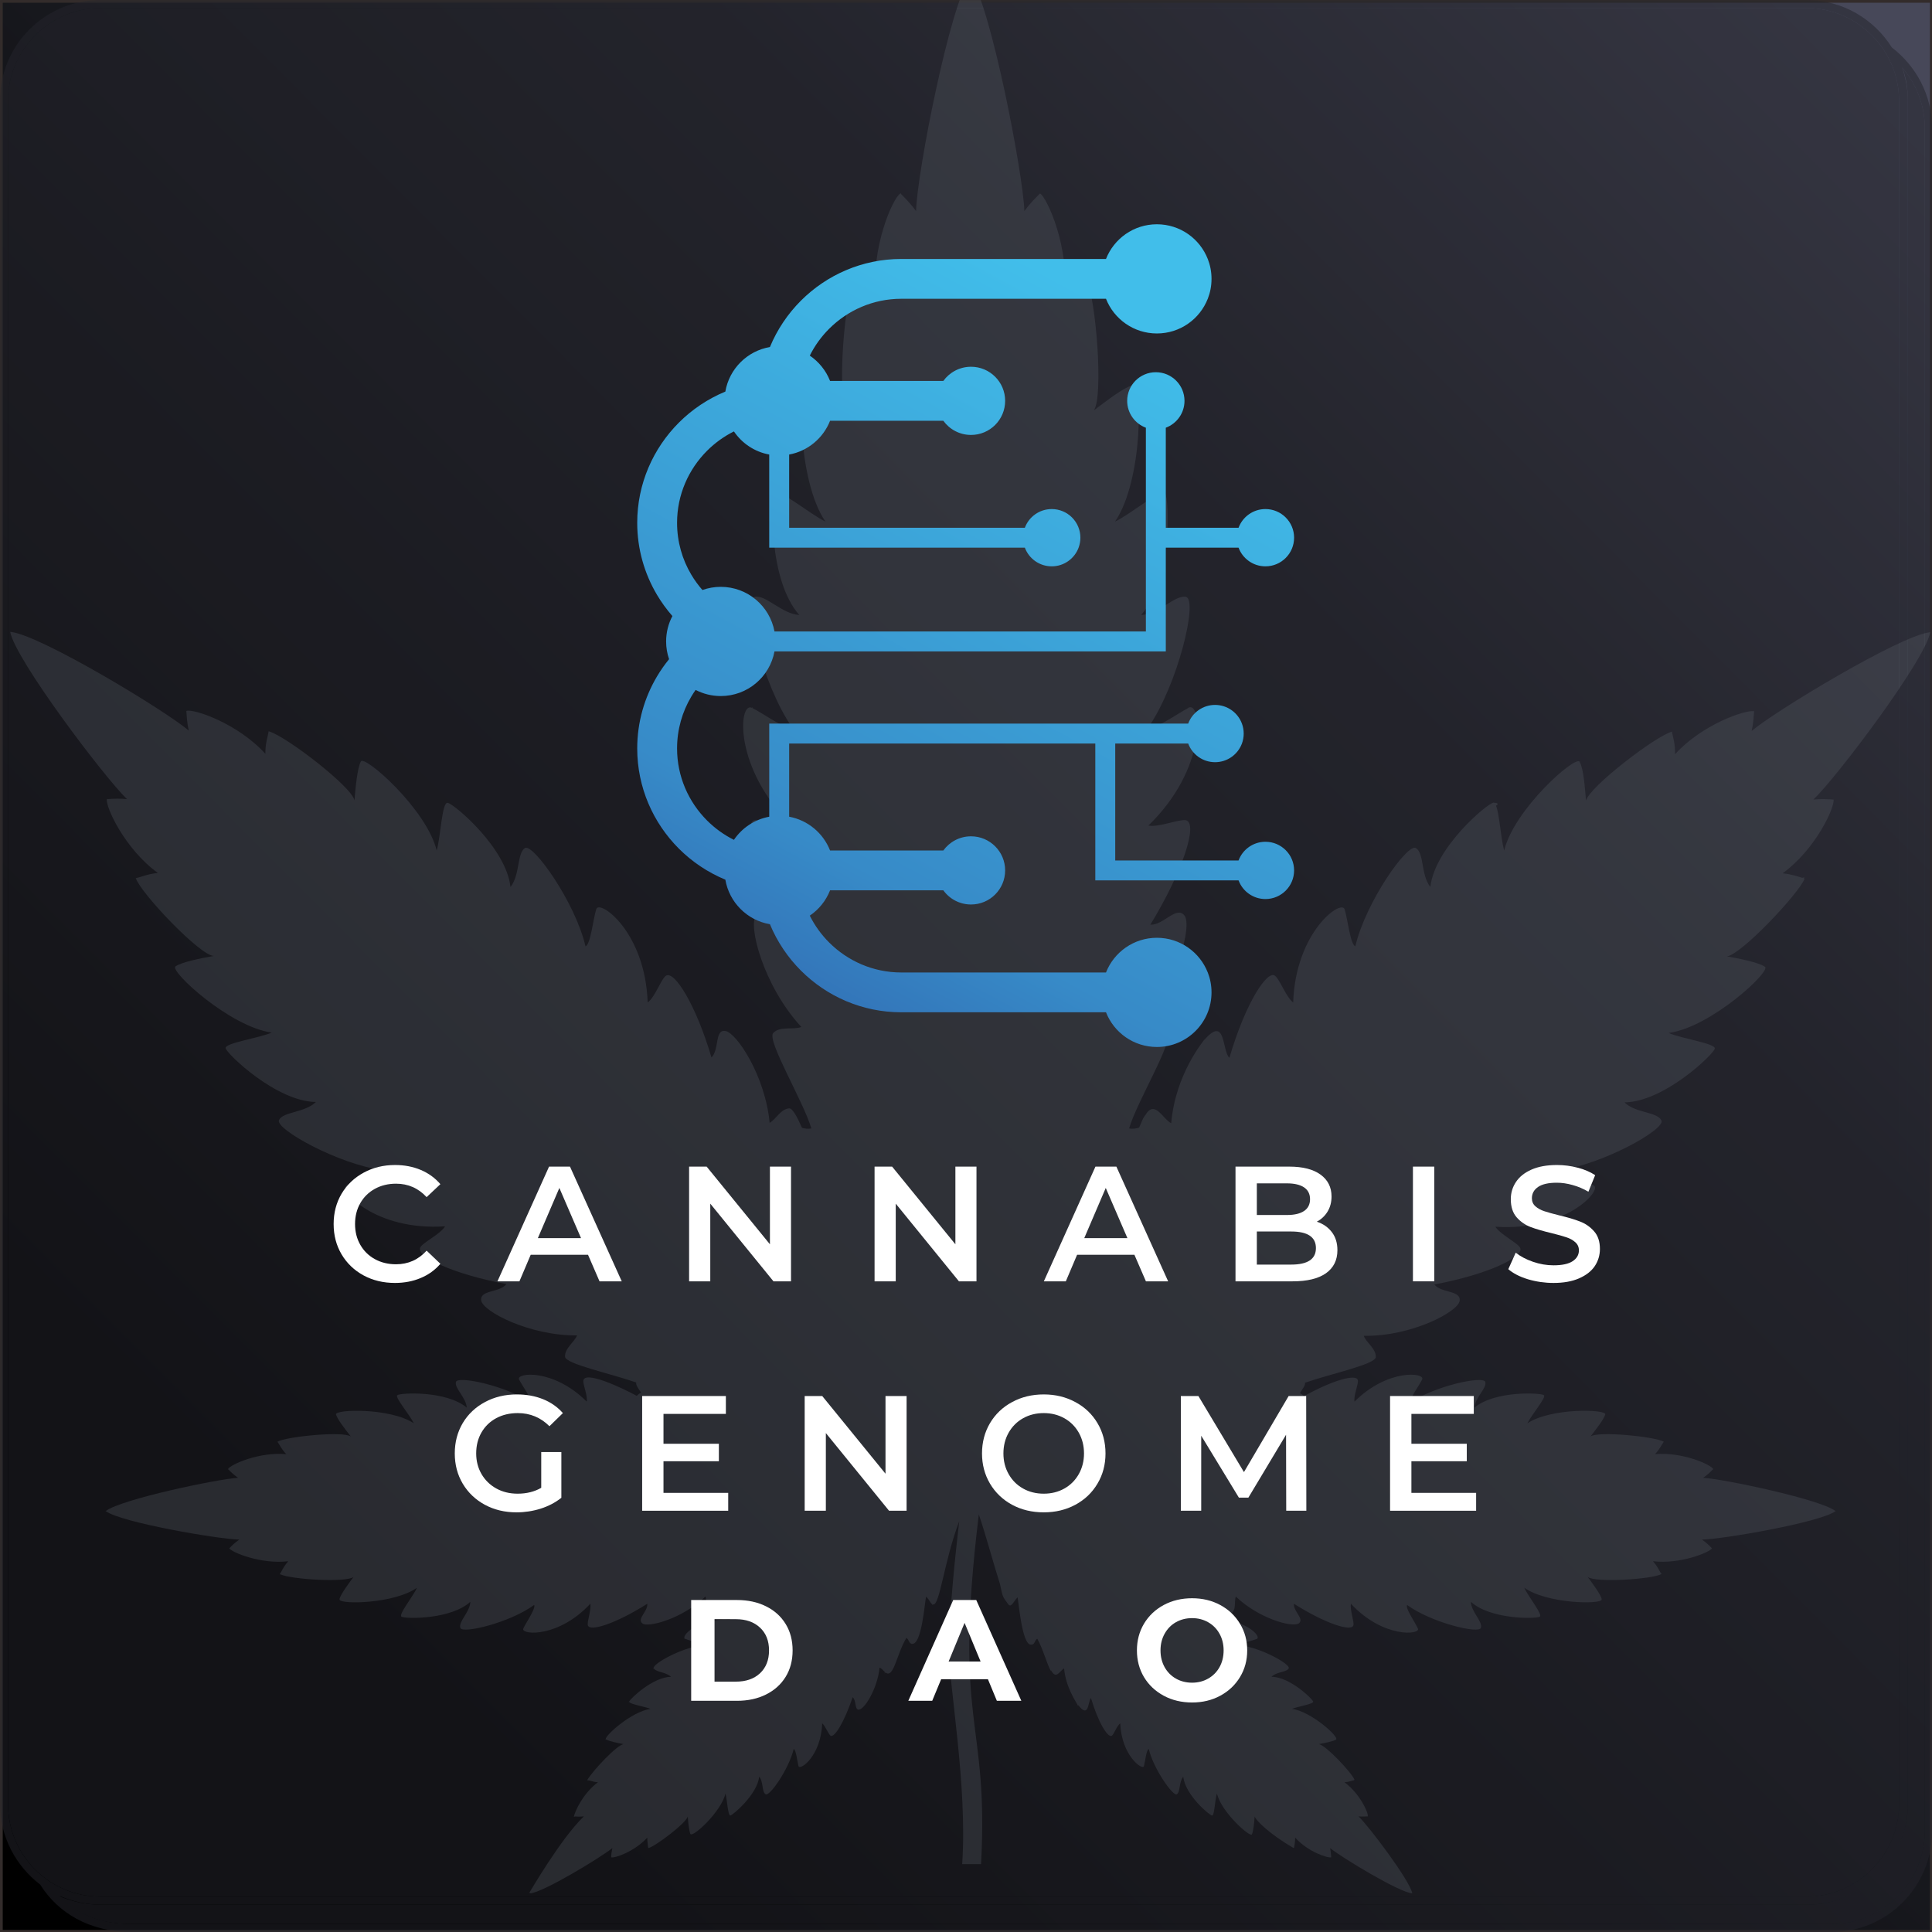 <svg xmlns="http://www.w3.org/2000/svg" xmlns:xlink="http://www.w3.org/1999/xlink" width="500" zoomAndPan="magnify" viewBox="0 0 375 375" height="500" preserveAspectRatio="xMidYMid meet" version="1.0"><defs><filter x="0%" y="0%" width="100%" height="100%" id="id1"><feColorMatrix values="0 0 0 0 1 0 0 0 0 1 0 0 0 0 1 0 0 0 1 0" color-interpolation-filters="sRGB"/></filter><g/><clipPath id="id2"><path d="M 0.266 0.266 L 374.734 0.266 L 374.734 374.734 L 0.266 374.734 Z M 0.266 0.266 " clip-rule="nonzero"/></clipPath><linearGradient x1="-38.251" gradientTransform="matrix(0.12, 0, 0, 0.12, 0, 0)" y1="3083.177" x2="3092.705" gradientUnits="userSpaceOnUse" y2="-29.151" id="id3"><stop stop-opacity="1" stop-color="rgb(0%, 0%, 0%)" offset="0"/><stop stop-opacity="1" stop-color="rgb(0%, 0%, 0%)" offset="0.125"/><stop stop-opacity="1" stop-color="rgb(0%, 0%, 0%)" offset="0.156"/><stop stop-opacity="1" stop-color="rgb(0.063%, 0.066%, 0.081%)" offset="0.164"/><stop stop-opacity="1" stop-color="rgb(0.227%, 0.235%, 0.288%)" offset="0.172"/><stop stop-opacity="1" stop-color="rgb(0.43%, 0.443%, 0.545%)" offset="0.18"/><stop stop-opacity="1" stop-color="rgb(0.633%, 0.652%, 0.8%)" offset="0.188"/><stop stop-opacity="1" stop-color="rgb(0.836%, 0.861%, 1.056%)" offset="0.195"/><stop stop-opacity="1" stop-color="rgb(1.038%, 1.068%, 1.311%)" offset="0.203"/><stop stop-opacity="1" stop-color="rgb(1.241%, 1.277%, 1.567%)" offset="0.211"/><stop stop-opacity="1" stop-color="rgb(1.443%, 1.485%, 1.823%)" offset="0.219"/><stop stop-opacity="1" stop-color="rgb(1.645%, 1.694%, 2.078%)" offset="0.227"/><stop stop-opacity="1" stop-color="rgb(1.848%, 1.903%, 2.335%)" offset="0.234"/><stop stop-opacity="1" stop-color="rgb(2.051%, 2.11%, 2.589%)" offset="0.242"/><stop stop-opacity="1" stop-color="rgb(2.254%, 2.319%, 2.846%)" offset="0.25"/><stop stop-opacity="1" stop-color="rgb(2.455%, 2.527%, 3.102%)" offset="0.258"/><stop stop-opacity="1" stop-color="rgb(2.658%, 2.736%, 3.357%)" offset="0.266"/><stop stop-opacity="1" stop-color="rgb(2.861%, 2.945%, 3.613%)" offset="0.273"/><stop stop-opacity="1" stop-color="rgb(3.062%, 3.152%, 3.868%)" offset="0.281"/><stop stop-opacity="1" stop-color="rgb(3.265%, 3.362%, 4.124%)" offset="0.289"/><stop stop-opacity="1" stop-color="rgb(3.468%, 3.569%, 4.381%)" offset="0.297"/><stop stop-opacity="1" stop-color="rgb(3.671%, 3.778%, 4.636%)" offset="0.305"/><stop stop-opacity="1" stop-color="rgb(3.873%, 3.987%, 4.892%)" offset="0.312"/><stop stop-opacity="1" stop-color="rgb(4.076%, 4.195%, 5.147%)" offset="0.32"/><stop stop-opacity="1" stop-color="rgb(4.279%, 4.404%, 5.403%)" offset="0.328"/><stop stop-opacity="1" stop-color="rgb(4.482%, 4.611%, 5.659%)" offset="0.336"/><stop stop-opacity="1" stop-color="rgb(4.683%, 4.82%, 5.914%)" offset="0.344"/><stop stop-opacity="1" stop-color="rgb(4.886%, 5.029%, 6.171%)" offset="0.352"/><stop stop-opacity="1" stop-color="rgb(5.089%, 5.237%, 6.425%)" offset="0.359"/><stop stop-opacity="1" stop-color="rgb(5.29%, 5.446%, 6.682%)" offset="0.367"/><stop stop-opacity="1" stop-color="rgb(5.493%, 5.653%, 6.937%)" offset="0.375"/><stop stop-opacity="1" stop-color="rgb(5.696%, 5.862%, 7.193%)" offset="0.383"/><stop stop-opacity="1" stop-color="rgb(5.899%, 6.07%, 7.449%)" offset="0.391"/><stop stop-opacity="1" stop-color="rgb(6.1%, 6.279%, 7.704%)" offset="0.398"/><stop stop-opacity="1" stop-color="rgb(6.303%, 6.488%, 7.961%)" offset="0.406"/><stop stop-opacity="1" stop-color="rgb(6.506%, 6.696%, 8.215%)" offset="0.414"/><stop stop-opacity="1" stop-color="rgb(6.708%, 6.905%, 8.472%)" offset="0.422"/><stop stop-opacity="1" stop-color="rgb(6.911%, 7.112%, 8.728%)" offset="0.43"/><stop stop-opacity="1" stop-color="rgb(7.114%, 7.321%, 8.983%)" offset="0.438"/><stop stop-opacity="1" stop-color="rgb(7.317%, 7.53%, 9.239%)" offset="0.445"/><stop stop-opacity="1" stop-color="rgb(7.518%, 7.738%, 9.494%)" offset="0.453"/><stop stop-opacity="1" stop-color="rgb(7.721%, 7.947%, 9.75%)" offset="0.461"/><stop stop-opacity="1" stop-color="rgb(7.924%, 8.154%, 10.007%)" offset="0.469"/><stop stop-opacity="1" stop-color="rgb(8.125%, 8.363%, 10.262%)" offset="0.477"/><stop stop-opacity="1" stop-color="rgb(8.328%, 8.572%, 10.518%)" offset="0.484"/><stop stop-opacity="1" stop-color="rgb(8.531%, 8.78%, 10.773%)" offset="0.492"/><stop stop-opacity="1" stop-color="rgb(8.734%, 8.989%, 11.029%)" offset="0.499"/><stop stop-opacity="1" stop-color="rgb(8.835%, 9.093%, 11.157%)" offset="0.5"/><stop stop-opacity="1" stop-color="rgb(8.936%, 9.196%, 11.285%)" offset="0.501"/><stop stop-opacity="1" stop-color="rgb(9.038%, 9.302%, 11.414%)" offset="0.508"/><stop stop-opacity="1" stop-color="rgb(9.138%, 9.406%, 11.54%)" offset="0.516"/><stop stop-opacity="1" stop-color="rgb(9.341%, 9.615%, 11.797%)" offset="0.523"/><stop stop-opacity="1" stop-color="rgb(9.543%, 9.822%, 12.051%)" offset="0.531"/><stop stop-opacity="1" stop-color="rgb(9.746%, 10.031%, 12.308%)" offset="0.539"/><stop stop-opacity="1" stop-color="rgb(9.949%, 10.239%, 12.564%)" offset="0.547"/><stop stop-opacity="1" stop-color="rgb(10.152%, 10.448%, 12.819%)" offset="0.555"/><stop stop-opacity="1" stop-color="rgb(10.353%, 10.657%, 13.075%)" offset="0.562"/><stop stop-opacity="1" stop-color="rgb(10.556%, 10.864%, 13.33%)" offset="0.57"/><stop stop-opacity="1" stop-color="rgb(10.759%, 11.073%, 13.586%)" offset="0.578"/><stop stop-opacity="1" stop-color="rgb(10.96%, 11.281%, 13.841%)" offset="0.586"/><stop stop-opacity="1" stop-color="rgb(11.163%, 11.49%, 14.098%)" offset="0.594"/><stop stop-opacity="1" stop-color="rgb(11.366%, 11.697%, 14.354%)" offset="0.602"/><stop stop-opacity="1" stop-color="rgb(11.569%, 11.906%, 14.609%)" offset="0.609"/><stop stop-opacity="1" stop-color="rgb(11.771%, 12.115%, 14.865%)" offset="0.617"/><stop stop-opacity="1" stop-color="rgb(11.974%, 12.323%, 15.12%)" offset="0.625"/><stop stop-opacity="1" stop-color="rgb(12.177%, 12.532%, 15.376%)" offset="0.633"/><stop stop-opacity="1" stop-color="rgb(12.378%, 12.74%, 15.633%)" offset="0.641"/><stop stop-opacity="1" stop-color="rgb(12.581%, 12.949%, 15.887%)" offset="0.648"/><stop stop-opacity="1" stop-color="rgb(12.784%, 13.158%, 16.144%)" offset="0.656"/><stop stop-opacity="1" stop-color="rgb(12.987%, 13.365%, 16.399%)" offset="0.664"/><stop stop-opacity="1" stop-color="rgb(13.188%, 13.574%, 16.655%)" offset="0.672"/><stop stop-opacity="1" stop-color="rgb(13.391%, 13.782%, 16.911%)" offset="0.68"/><stop stop-opacity="1" stop-color="rgb(13.594%, 13.991%, 17.166%)" offset="0.688"/><stop stop-opacity="1" stop-color="rgb(13.895%, 14.294%, 17.543%)" offset="0.691"/><stop stop-opacity="1" stop-color="rgb(14.095%, 14.494%, 17.793%)" offset="0.695"/><stop stop-opacity="1" stop-color="rgb(14.296%, 14.696%, 18.044%)" offset="0.699"/><stop stop-opacity="1" stop-color="rgb(14.497%, 14.897%, 18.295%)" offset="0.703"/><stop stop-opacity="1" stop-color="rgb(14.699%, 15.099%, 18.547%)" offset="0.707"/><stop stop-opacity="1" stop-color="rgb(14.9%, 15.3%, 18.799%)" offset="0.711"/><stop stop-opacity="1" stop-color="rgb(15.102%, 15.501%, 19.049%)" offset="0.715"/><stop stop-opacity="1" stop-color="rgb(15.303%, 15.703%, 19.301%)" offset="0.719"/><stop stop-opacity="1" stop-color="rgb(15.504%, 15.904%, 19.553%)" offset="0.723"/><stop stop-opacity="1" stop-color="rgb(15.706%, 16.106%, 19.804%)" offset="0.727"/><stop stop-opacity="1" stop-color="rgb(15.907%, 16.307%, 20.055%)" offset="0.73"/><stop stop-opacity="1" stop-color="rgb(16.109%, 16.508%, 20.306%)" offset="0.734"/><stop stop-opacity="1" stop-color="rgb(16.31%, 16.71%, 20.558%)" offset="0.738"/><stop stop-opacity="1" stop-color="rgb(16.512%, 16.911%, 20.81%)" offset="0.742"/><stop stop-opacity="1" stop-color="rgb(16.713%, 17.113%, 21.06%)" offset="0.746"/><stop stop-opacity="1" stop-color="rgb(16.914%, 17.314%, 21.312%)" offset="0.75"/><stop stop-opacity="1" stop-color="rgb(17.116%, 17.516%, 21.564%)" offset="0.754"/><stop stop-opacity="1" stop-color="rgb(17.317%, 17.717%, 21.815%)" offset="0.758"/><stop stop-opacity="1" stop-color="rgb(17.519%, 17.918%, 22.066%)" offset="0.762"/><stop stop-opacity="1" stop-color="rgb(17.72%, 18.12%, 22.318%)" offset="0.766"/><stop stop-opacity="1" stop-color="rgb(17.921%, 18.321%, 22.569%)" offset="0.77"/><stop stop-opacity="1" stop-color="rgb(18.123%, 18.523%, 22.821%)" offset="0.773"/><stop stop-opacity="1" stop-color="rgb(18.324%, 18.724%, 23.071%)" offset="0.777"/><stop stop-opacity="1" stop-color="rgb(18.526%, 18.925%, 23.323%)" offset="0.781"/><stop stop-opacity="1" stop-color="rgb(18.727%, 19.127%, 23.575%)" offset="0.785"/><stop stop-opacity="1" stop-color="rgb(18.929%, 19.328%, 23.827%)" offset="0.789"/><stop stop-opacity="1" stop-color="rgb(19.13%, 19.53%, 24.077%)" offset="0.793"/><stop stop-opacity="1" stop-color="rgb(19.331%, 19.731%, 24.329%)" offset="0.797"/><stop stop-opacity="1" stop-color="rgb(19.533%, 19.933%, 24.58%)" offset="0.801"/><stop stop-opacity="1" stop-color="rgb(19.734%, 20.134%, 24.832%)" offset="0.805"/><stop stop-opacity="1" stop-color="rgb(19.936%, 20.335%, 25.082%)" offset="0.809"/><stop stop-opacity="1" stop-color="rgb(20.137%, 20.537%, 25.334%)" offset="0.812"/><stop stop-opacity="1" stop-color="rgb(20.338%, 20.738%, 25.586%)" offset="0.816"/><stop stop-opacity="1" stop-color="rgb(20.54%, 20.94%, 25.838%)" offset="0.82"/><stop stop-opacity="1" stop-color="rgb(20.741%, 21.141%, 26.088%)" offset="0.824"/><stop stop-opacity="1" stop-color="rgb(20.943%, 21.342%, 26.34%)" offset="0.828"/><stop stop-opacity="1" stop-color="rgb(21.144%, 21.544%, 26.591%)" offset="0.832"/><stop stop-opacity="1" stop-color="rgb(21.346%, 21.745%, 26.843%)" offset="0.836"/><stop stop-opacity="1" stop-color="rgb(21.547%, 21.947%, 27.094%)" offset="0.84"/><stop stop-opacity="1" stop-color="rgb(21.748%, 22.148%, 27.345%)" offset="0.844"/><stop stop-opacity="1" stop-color="rgb(21.95%, 22.35%, 27.597%)" offset="0.848"/><stop stop-opacity="1" stop-color="rgb(22.151%, 22.551%, 27.849%)" offset="0.852"/><stop stop-opacity="1" stop-color="rgb(22.353%, 22.752%, 28.099%)" offset="0.855"/><stop stop-opacity="1" stop-color="rgb(22.554%, 22.954%, 28.351%)" offset="0.859"/><stop stop-opacity="1" stop-color="rgb(22.755%, 23.155%, 28.603%)" offset="0.863"/><stop stop-opacity="1" stop-color="rgb(22.957%, 23.357%, 28.854%)" offset="0.867"/><stop stop-opacity="1" stop-color="rgb(23.157%, 23.558%, 29.105%)" offset="0.871"/><stop stop-opacity="1" stop-color="rgb(23.358%, 23.759%, 29.356%)" offset="0.875"/><stop stop-opacity="1" stop-color="rgb(23.56%, 23.961%, 29.608%)" offset="0.879"/><stop stop-opacity="1" stop-color="rgb(23.761%, 24.162%, 29.86%)" offset="0.883"/><stop stop-opacity="1" stop-color="rgb(23.962%, 24.364%, 30.11%)" offset="0.887"/><stop stop-opacity="1" stop-color="rgb(24.164%, 24.565%, 30.362%)" offset="0.891"/><stop stop-opacity="1" stop-color="rgb(24.365%, 24.767%, 30.614%)" offset="0.895"/><stop stop-opacity="1" stop-color="rgb(24.567%, 24.968%, 30.865%)" offset="0.898"/><stop stop-opacity="1" stop-color="rgb(24.768%, 25.169%, 31.116%)" offset="0.902"/><stop stop-opacity="1" stop-color="rgb(24.969%, 25.371%, 31.367%)" offset="0.906"/><stop stop-opacity="1" stop-color="rgb(25.171%, 25.571%, 31.619%)" offset="0.91"/><stop stop-opacity="1" stop-color="rgb(25.372%, 25.772%, 31.871%)" offset="0.914"/><stop stop-opacity="1" stop-color="rgb(25.574%, 25.974%, 32.121%)" offset="0.918"/><stop stop-opacity="1" stop-color="rgb(25.775%, 26.175%, 32.373%)" offset="0.922"/><stop stop-opacity="1" stop-color="rgb(25.977%, 26.376%, 32.625%)" offset="0.926"/><stop stop-opacity="1" stop-color="rgb(26.178%, 26.578%, 32.877%)" offset="0.93"/><stop stop-opacity="1" stop-color="rgb(26.379%, 26.779%, 33.127%)" offset="0.934"/><stop stop-opacity="1" stop-color="rgb(26.581%, 26.981%, 33.379%)" offset="0.938"/><stop stop-opacity="1" stop-color="rgb(26.782%, 27.182%, 33.63%)" offset="0.941"/><stop stop-opacity="1" stop-color="rgb(26.984%, 27.383%, 33.882%)" offset="0.945"/><stop stop-opacity="1" stop-color="rgb(27.185%, 27.585%, 34.132%)" offset="0.949"/><stop stop-opacity="1" stop-color="rgb(27.386%, 27.786%, 34.384%)" offset="0.953"/><stop stop-opacity="1" stop-color="rgb(27.588%, 27.988%, 34.636%)" offset="0.957"/><stop stop-opacity="1" stop-color="rgb(27.789%, 28.189%, 34.888%)" offset="0.961"/><stop stop-opacity="1" stop-color="rgb(27.794%, 28.194%, 34.894%)" offset="0.969"/><stop stop-opacity="1" stop-color="rgb(27.8%, 28.2%, 34.9%)" offset="1"/></linearGradient><mask id="id4"><g filter="url(#id1)"><rect x="-37.5" width="450" fill="#000000" y="-37.5" height="450" fill-opacity="0.298"/></g></mask><clipPath id="id5"><path d="M 0.953 0 L 373.703 0 L 373.703 367.5 L 0.953 367.5 Z M 0.953 0 " clip-rule="nonzero"/></clipPath><clipPath id="id6"><rect x="0" width="374" y="0" height="368"/></clipPath><mask id="id7"><g filter="url(#id1)"><rect x="-37.5" width="450" fill="#000000" y="-37.5" height="450" fill-opacity="0.529"/></g></mask><clipPath id="id8"><rect x="0" width="375" y="0" height="375"/></clipPath><clipPath id="id9"><path d="M 123.684 43.5 L 251.184 43.5 L 251.184 203.25 L 123.684 203.25 Z M 123.684 43.5 " clip-rule="nonzero"/></clipPath><clipPath id="id10"><path d="M 212.598 168.945 L 212.598 144.316 L 153.176 144.316 L 153.176 158.523 C 156.812 159.195 159.797 161.719 161.117 165.082 L 183.098 165.082 C 184.301 163.414 186.262 162.328 188.477 162.328 C 192.133 162.328 195.098 165.293 195.098 168.945 C 195.098 172.602 192.133 175.562 188.477 175.562 C 186.262 175.562 184.301 174.48 183.098 172.809 L 161.117 172.809 C 160.328 174.824 158.941 176.535 157.18 177.727 C 158.145 179.66 159.418 181.418 160.934 182.934 C 164.527 186.527 169.484 188.758 174.934 188.758 L 214.672 188.758 C 216.219 184.816 220.059 182.023 224.551 182.023 C 229.043 182.023 232.883 184.816 234.426 188.758 L 234.43 188.758 C 234.898 189.953 235.156 191.258 235.156 192.621 C 235.156 198.477 230.406 203.219 224.551 203.219 C 220.059 203.219 216.219 200.43 214.672 196.484 L 174.934 196.484 C 167.348 196.484 160.457 193.391 155.465 188.398 C 152.906 185.84 150.844 182.785 149.441 179.391 C 145.027 178.637 141.543 175.156 140.789 170.742 C 137.395 169.34 134.332 167.281 131.773 164.723 C 126.781 159.734 123.684 152.848 123.684 145.27 C 123.684 140.176 125.09 135.391 127.531 131.281 C 128.23 130.109 129.008 128.996 129.867 127.945 C 129.496 126.863 129.293 125.707 129.293 124.504 C 129.293 122.723 129.734 121.043 130.512 119.574 C 129.398 118.301 128.398 116.93 127.531 115.473 C 125.09 111.359 123.684 106.574 123.684 101.48 C 123.684 93.902 126.781 87.016 131.773 82.027 C 134.332 79.469 137.395 77.41 140.789 76.008 C 141.543 71.594 145.027 68.113 149.441 67.359 C 150.844 63.969 152.906 60.91 155.465 58.352 C 160.457 53.363 167.348 50.266 174.934 50.266 L 214.672 50.266 C 216.219 46.324 220.059 43.531 224.551 43.531 C 229.043 43.531 232.883 46.324 234.426 50.266 L 234.43 50.266 C 234.898 51.461 235.156 52.766 235.156 54.129 C 235.156 55.492 234.898 56.797 234.43 57.992 L 234.426 57.992 C 232.883 61.938 229.043 64.727 224.551 64.727 C 220.059 64.727 216.219 61.934 214.672 57.992 L 174.934 57.992 C 169.484 57.992 164.527 60.223 160.934 63.816 C 159.418 65.332 158.145 67.09 157.18 69.023 C 158.941 70.219 160.328 71.93 161.117 73.941 L 183.098 73.941 C 184.301 72.273 186.262 71.188 188.477 71.188 C 192.133 71.188 195.098 74.148 195.098 77.805 C 195.098 81.461 192.133 84.422 188.477 84.422 C 186.262 84.422 184.301 83.336 183.098 81.668 L 161.117 81.668 C 159.797 85.031 156.812 87.559 153.176 88.227 L 153.176 102.438 L 198.922 102.438 C 199.707 100.316 201.746 98.809 204.141 98.809 C 207.211 98.809 209.703 101.297 209.703 104.367 C 209.703 105.047 209.578 105.699 209.355 106.301 C 208.57 108.418 206.531 109.926 204.141 109.926 C 201.746 109.926 199.707 108.418 198.922 106.301 L 149.305 106.301 L 149.305 88.227 C 146.461 87.703 144.016 86.043 142.453 83.738 C 140.516 84.703 138.758 85.977 137.242 87.492 C 133.648 91.086 131.418 96.035 131.418 101.48 C 131.418 105.152 132.426 108.598 134.18 111.547 C 134.809 112.602 135.531 113.598 136.34 114.52 C 137.453 114.121 138.652 113.906 139.898 113.906 C 145.094 113.906 149.418 117.641 150.328 122.57 L 222.414 122.57 L 222.414 83.02 C 220.293 82.234 218.785 80.195 218.785 77.805 C 218.785 74.734 221.273 72.246 224.348 72.246 C 227.418 72.246 229.91 74.734 229.91 77.805 C 229.91 80.195 228.398 82.234 226.281 83.02 L 226.281 102.438 L 240.402 102.438 C 241.188 100.316 243.227 98.809 245.621 98.809 C 248.691 98.809 251.184 101.297 251.184 104.367 C 251.184 107.438 248.691 109.926 245.621 109.926 C 243.227 109.926 241.188 108.418 240.402 106.301 L 226.281 106.301 L 226.281 126.438 L 150.328 126.438 C 149.418 131.367 145.098 135.102 139.898 135.102 C 138.137 135.102 136.477 134.672 135.016 133.914 C 134.723 134.332 134.441 134.766 134.18 135.207 C 132.426 138.156 131.418 141.598 131.418 145.27 C 131.418 150.715 133.648 155.668 137.242 159.258 C 138.758 160.773 140.516 162.047 142.453 163.012 C 144.016 160.707 146.461 159.051 149.309 158.523 L 149.309 140.453 L 230.625 140.453 C 231.41 138.332 233.449 136.824 235.84 136.824 C 238.234 136.824 240.273 138.332 241.059 140.453 C 241.281 141.055 241.402 141.703 241.402 142.383 C 241.402 143.062 241.281 143.711 241.059 144.316 C 240.273 146.434 238.234 147.941 235.84 147.941 C 233.449 147.941 231.41 146.434 230.625 144.316 L 216.465 144.316 L 216.465 167.016 L 240.402 167.016 C 241.188 164.898 243.227 163.387 245.621 163.387 C 248.691 163.387 251.184 165.875 251.184 168.945 C 251.184 172.016 248.691 174.504 245.621 174.504 C 243.227 174.504 241.188 172.996 240.402 170.879 L 212.598 170.879 Z M 212.598 168.945 " clip-rule="evenodd"/></clipPath><linearGradient x1="1088.808" gradientTransform="matrix(0.018, 0, 0, 0.018, 123.682, 43.531)" y1="9361.584" x2="6356.907" gradientUnits="userSpaceOnUse" y2="-347.951" id="id11"><stop stop-opacity="1" stop-color="rgb(18.503%, 37.637%, 66.957%)" offset="0"/><stop stop-opacity="1" stop-color="rgb(18.55%, 37.9%, 67.136%)" offset="0.004"/><stop stop-opacity="1" stop-color="rgb(18.599%, 38.164%, 67.314%)" offset="0.008"/><stop stop-opacity="1" stop-color="rgb(18.646%, 38.426%, 67.493%)" offset="0.012"/><stop stop-opacity="1" stop-color="rgb(18.695%, 38.69%, 67.671%)" offset="0.016"/><stop stop-opacity="1" stop-color="rgb(18.744%, 38.953%, 67.85%)" offset="0.02"/><stop stop-opacity="1" stop-color="rgb(18.793%, 39.215%, 68.028%)" offset="0.023"/><stop stop-opacity="1" stop-color="rgb(18.84%, 39.478%, 68.207%)" offset="0.027"/><stop stop-opacity="1" stop-color="rgb(18.889%, 39.742%, 68.385%)" offset="0.031"/><stop stop-opacity="1" stop-color="rgb(18.936%, 40.004%, 68.564%)" offset="0.035"/><stop stop-opacity="1" stop-color="rgb(18.985%, 40.268%, 68.742%)" offset="0.039"/><stop stop-opacity="1" stop-color="rgb(19.032%, 40.53%, 68.921%)" offset="0.043"/><stop stop-opacity="1" stop-color="rgb(19.081%, 40.793%, 69.099%)" offset="0.047"/><stop stop-opacity="1" stop-color="rgb(19.13%, 41.055%, 69.278%)" offset="0.051"/><stop stop-opacity="1" stop-color="rgb(19.179%, 41.319%, 69.456%)" offset="0.055"/><stop stop-opacity="1" stop-color="rgb(19.226%, 41.582%, 69.633%)" offset="0.059"/><stop stop-opacity="1" stop-color="rgb(19.275%, 41.846%, 69.812%)" offset="0.062"/><stop stop-opacity="1" stop-color="rgb(19.322%, 42.108%, 69.991%)" offset="0.066"/><stop stop-opacity="1" stop-color="rgb(19.371%, 42.371%, 70.169%)" offset="0.07"/><stop stop-opacity="1" stop-color="rgb(19.42%, 42.633%, 70.348%)" offset="0.074"/><stop stop-opacity="1" stop-color="rgb(19.469%, 42.897%, 70.526%)" offset="0.078"/><stop stop-opacity="1" stop-color="rgb(19.516%, 43.159%, 70.705%)" offset="0.082"/><stop stop-opacity="1" stop-color="rgb(19.565%, 43.423%, 70.883%)" offset="0.086"/><stop stop-opacity="1" stop-color="rgb(19.612%, 43.686%, 71.062%)" offset="0.09"/><stop stop-opacity="1" stop-color="rgb(19.661%, 43.948%, 71.24%)" offset="0.094"/><stop stop-opacity="1" stop-color="rgb(19.71%, 44.211%, 71.419%)" offset="0.098"/><stop stop-opacity="1" stop-color="rgb(19.759%, 44.475%, 71.597%)" offset="0.102"/><stop stop-opacity="1" stop-color="rgb(19.806%, 44.737%, 71.776%)" offset="0.105"/><stop stop-opacity="1" stop-color="rgb(19.855%, 45.001%, 71.954%)" offset="0.109"/><stop stop-opacity="1" stop-color="rgb(19.902%, 45.264%, 72.133%)" offset="0.113"/><stop stop-opacity="1" stop-color="rgb(19.951%, 45.528%, 72.311%)" offset="0.117"/><stop stop-opacity="1" stop-color="rgb(20%, 45.79%, 72.49%)" offset="0.121"/><stop stop-opacity="1" stop-color="rgb(20.049%, 46.053%, 72.668%)" offset="0.125"/><stop stop-opacity="1" stop-color="rgb(20.096%, 46.315%, 72.845%)" offset="0.129"/><stop stop-opacity="1" stop-color="rgb(20.145%, 46.579%, 73.024%)" offset="0.133"/><stop stop-opacity="1" stop-color="rgb(20.192%, 46.841%, 73.203%)" offset="0.137"/><stop stop-opacity="1" stop-color="rgb(20.241%, 47.105%, 73.381%)" offset="0.141"/><stop stop-opacity="1" stop-color="rgb(20.288%, 47.368%, 73.56%)" offset="0.145"/><stop stop-opacity="1" stop-color="rgb(20.337%, 47.63%, 73.738%)" offset="0.148"/><stop stop-opacity="1" stop-color="rgb(20.386%, 47.893%, 73.917%)" offset="0.152"/><stop stop-opacity="1" stop-color="rgb(20.435%, 48.157%, 74.095%)" offset="0.156"/><stop stop-opacity="1" stop-color="rgb(20.482%, 48.419%, 74.274%)" offset="0.16"/><stop stop-opacity="1" stop-color="rgb(20.531%, 48.683%, 74.452%)" offset="0.164"/><stop stop-opacity="1" stop-color="rgb(20.578%, 48.946%, 74.631%)" offset="0.168"/><stop stop-opacity="1" stop-color="rgb(20.627%, 49.208%, 74.809%)" offset="0.172"/><stop stop-opacity="1" stop-color="rgb(20.676%, 49.471%, 74.988%)" offset="0.176"/><stop stop-opacity="1" stop-color="rgb(20.724%, 49.734%, 75.166%)" offset="0.18"/><stop stop-opacity="1" stop-color="rgb(20.772%, 49.997%, 75.345%)" offset="0.184"/><stop stop-opacity="1" stop-color="rgb(20.821%, 50.261%, 75.523%)" offset="0.188"/><stop stop-opacity="1" stop-color="rgb(20.868%, 50.523%, 75.702%)" offset="0.191"/><stop stop-opacity="1" stop-color="rgb(20.917%, 50.786%, 75.88%)" offset="0.195"/><stop stop-opacity="1" stop-color="rgb(20.966%, 51.048%, 76.057%)" offset="0.199"/><stop stop-opacity="1" stop-color="rgb(21.014%, 51.312%, 76.236%)" offset="0.203"/><stop stop-opacity="1" stop-color="rgb(21.062%, 51.575%, 76.414%)" offset="0.207"/><stop stop-opacity="1" stop-color="rgb(21.111%, 51.839%, 76.593%)" offset="0.211"/><stop stop-opacity="1" stop-color="rgb(21.158%, 52.101%, 76.772%)" offset="0.215"/><stop stop-opacity="1" stop-color="rgb(21.207%, 52.364%, 76.95%)" offset="0.219"/><stop stop-opacity="1" stop-color="rgb(21.255%, 52.626%, 77.129%)" offset="0.223"/><stop stop-opacity="1" stop-color="rgb(21.304%, 52.89%, 77.307%)" offset="0.227"/><stop stop-opacity="1" stop-color="rgb(21.352%, 53.152%, 77.486%)" offset="0.23"/><stop stop-opacity="1" stop-color="rgb(21.4%, 53.416%, 77.664%)" offset="0.234"/><stop stop-opacity="1" stop-color="rgb(21.448%, 53.679%, 77.843%)" offset="0.238"/><stop stop-opacity="1" stop-color="rgb(21.497%, 53.941%, 78.021%)" offset="0.242"/><stop stop-opacity="1" stop-color="rgb(21.544%, 54.204%, 78.2%)" offset="0.246"/><stop stop-opacity="1" stop-color="rgb(21.593%, 54.468%, 78.378%)" offset="0.25"/><stop stop-opacity="1" stop-color="rgb(21.62%, 54.607%, 78.471%)" offset="0.258"/><stop stop-opacity="1" stop-color="rgb(21.674%, 54.878%, 78.653%)" offset="0.266"/><stop stop-opacity="1" stop-color="rgb(21.724%, 55.141%, 78.828%)" offset="0.273"/><stop stop-opacity="1" stop-color="rgb(21.776%, 55.405%, 79.005%)" offset="0.281"/><stop stop-opacity="1" stop-color="rgb(21.826%, 55.667%, 79.182%)" offset="0.289"/><stop stop-opacity="1" stop-color="rgb(21.878%, 55.931%, 79.358%)" offset="0.297"/><stop stop-opacity="1" stop-color="rgb(21.93%, 56.194%, 79.535%)" offset="0.302"/><stop stop-opacity="1" stop-color="rgb(21.956%, 56.325%, 79.623%)" offset="0.305"/><stop stop-opacity="1" stop-color="rgb(21.98%, 56.456%, 79.71%)" offset="0.312"/><stop stop-opacity="1" stop-color="rgb(22.032%, 56.72%, 79.887%)" offset="0.32"/><stop stop-opacity="1" stop-color="rgb(22.084%, 56.982%, 80.063%)" offset="0.328"/><stop stop-opacity="1" stop-color="rgb(22.134%, 57.246%, 80.24%)" offset="0.336"/><stop stop-opacity="1" stop-color="rgb(22.186%, 57.509%, 80.415%)" offset="0.344"/><stop stop-opacity="1" stop-color="rgb(22.237%, 57.773%, 80.592%)" offset="0.352"/><stop stop-opacity="1" stop-color="rgb(22.289%, 58.035%, 80.768%)" offset="0.359"/><stop stop-opacity="1" stop-color="rgb(22.34%, 58.299%, 80.945%)" offset="0.367"/><stop stop-opacity="1" stop-color="rgb(22.391%, 58.562%, 81.12%)" offset="0.375"/><stop stop-opacity="1" stop-color="rgb(22.443%, 58.826%, 81.297%)" offset="0.383"/><stop stop-opacity="1" stop-color="rgb(22.495%, 59.088%, 81.474%)" offset="0.391"/><stop stop-opacity="1" stop-color="rgb(22.545%, 59.351%, 81.65%)" offset="0.398"/><stop stop-opacity="1" stop-color="rgb(22.597%, 59.615%, 81.827%)" offset="0.406"/><stop stop-opacity="1" stop-color="rgb(22.647%, 59.877%, 82.002%)" offset="0.414"/><stop stop-opacity="1" stop-color="rgb(22.699%, 60.141%, 82.179%)" offset="0.422"/><stop stop-opacity="1" stop-color="rgb(22.751%, 60.403%, 82.355%)" offset="0.43"/><stop stop-opacity="1" stop-color="rgb(22.801%, 60.667%, 82.532%)" offset="0.438"/><stop stop-opacity="1" stop-color="rgb(22.853%, 60.93%, 82.707%)" offset="0.445"/><stop stop-opacity="1" stop-color="rgb(22.905%, 61.194%, 82.884%)" offset="0.453"/><stop stop-opacity="1" stop-color="rgb(22.955%, 61.456%, 83.06%)" offset="0.461"/><stop stop-opacity="1" stop-color="rgb(23.007%, 61.719%, 83.237%)" offset="0.469"/><stop stop-opacity="1" stop-color="rgb(23.058%, 61.983%, 83.414%)" offset="0.477"/><stop stop-opacity="1" stop-color="rgb(23.109%, 62.245%, 83.589%)" offset="0.484"/><stop stop-opacity="1" stop-color="rgb(23.161%, 62.509%, 83.766%)" offset="0.492"/><stop stop-opacity="1" stop-color="rgb(23.212%, 62.772%, 83.942%)" offset="0.5"/><stop stop-opacity="1" stop-color="rgb(23.264%, 63.036%, 84.119%)" offset="0.508"/><stop stop-opacity="1" stop-color="rgb(23.315%, 63.298%, 84.294%)" offset="0.516"/><stop stop-opacity="1" stop-color="rgb(23.366%, 63.562%, 84.471%)" offset="0.523"/><stop stop-opacity="1" stop-color="rgb(23.418%, 63.824%, 84.647%)" offset="0.531"/><stop stop-opacity="1" stop-color="rgb(23.468%, 64.088%, 84.824%)" offset="0.539"/><stop stop-opacity="1" stop-color="rgb(23.52%, 64.351%, 84.999%)" offset="0.547"/><stop stop-opacity="1" stop-color="rgb(23.572%, 64.613%, 85.176%)" offset="0.555"/><stop stop-opacity="1" stop-color="rgb(23.622%, 64.877%, 85.352%)" offset="0.562"/><stop stop-opacity="1" stop-color="rgb(23.674%, 65.14%, 85.529%)" offset="0.57"/><stop stop-opacity="1" stop-color="rgb(23.726%, 65.404%, 85.706%)" offset="0.578"/><stop stop-opacity="1" stop-color="rgb(23.776%, 65.666%, 85.881%)" offset="0.586"/><stop stop-opacity="1" stop-color="rgb(23.828%, 65.93%, 86.058%)" offset="0.594"/><stop stop-opacity="1" stop-color="rgb(23.88%, 66.193%, 86.234%)" offset="0.602"/><stop stop-opacity="1" stop-color="rgb(23.93%, 66.457%, 86.411%)" offset="0.609"/><stop stop-opacity="1" stop-color="rgb(23.982%, 66.719%, 86.586%)" offset="0.617"/><stop stop-opacity="1" stop-color="rgb(24.033%, 66.982%, 86.763%)" offset="0.625"/><stop stop-opacity="1" stop-color="rgb(24.084%, 67.245%, 86.938%)" offset="0.633"/><stop stop-opacity="1" stop-color="rgb(24.136%, 67.508%, 87.115%)" offset="0.641"/><stop stop-opacity="1" stop-color="rgb(24.187%, 67.772%, 87.291%)" offset="0.648"/><stop stop-opacity="1" stop-color="rgb(24.239%, 68.034%, 87.468%)" offset="0.656"/><stop stop-opacity="1" stop-color="rgb(24.29%, 68.298%, 87.645%)" offset="0.664"/><stop stop-opacity="1" stop-color="rgb(24.341%, 68.561%, 87.82%)" offset="0.672"/><stop stop-opacity="1" stop-color="rgb(24.393%, 68.825%, 87.997%)" offset="0.68"/><stop stop-opacity="1" stop-color="rgb(24.443%, 69.087%, 88.173%)" offset="0.688"/><stop stop-opacity="1" stop-color="rgb(24.495%, 69.351%, 88.35%)" offset="0.695"/><stop stop-opacity="1" stop-color="rgb(24.547%, 69.614%, 88.525%)" offset="0.698"/><stop stop-opacity="1" stop-color="rgb(24.573%, 69.745%, 88.614%)" offset="0.703"/><stop stop-opacity="1" stop-color="rgb(24.597%, 69.876%, 88.702%)" offset="0.711"/><stop stop-opacity="1" stop-color="rgb(24.649%, 70.14%, 88.878%)" offset="0.719"/><stop stop-opacity="1" stop-color="rgb(24.701%, 70.403%, 89.055%)" offset="0.727"/><stop stop-opacity="1" stop-color="rgb(24.751%, 70.667%, 89.23%)" offset="0.734"/><stop stop-opacity="1" stop-color="rgb(24.803%, 70.929%, 89.407%)" offset="0.742"/><stop stop-opacity="1" stop-color="rgb(24.854%, 71.193%, 89.583%)" offset="0.75"/><stop stop-opacity="1" stop-color="rgb(24.905%, 71.455%, 89.76%)" offset="0.758"/><stop stop-opacity="1" stop-color="rgb(24.957%, 71.719%, 89.937%)" offset="0.766"/><stop stop-opacity="1" stop-color="rgb(25.008%, 71.982%, 90.112%)" offset="0.773"/><stop stop-opacity="1" stop-color="rgb(25.06%, 72.244%, 90.289%)" offset="0.781"/><stop stop-opacity="1" stop-color="rgb(25.111%, 72.508%, 90.465%)" offset="0.789"/><stop stop-opacity="1" stop-color="rgb(25.162%, 72.771%, 90.642%)" offset="0.797"/><stop stop-opacity="1" stop-color="rgb(25.214%, 73.035%, 90.817%)" offset="0.805"/><stop stop-opacity="1" stop-color="rgb(25.264%, 73.297%, 90.994%)" offset="0.812"/><stop stop-opacity="1" stop-color="rgb(25.316%, 73.561%, 91.17%)" offset="0.82"/><stop stop-opacity="1" stop-color="rgb(25.368%, 73.824%, 91.347%)" offset="0.828"/><stop stop-opacity="1" stop-color="rgb(25.418%, 74.088%, 91.522%)" offset="0.836"/><stop stop-opacity="1" stop-color="rgb(25.47%, 74.35%, 91.699%)" offset="0.844"/><stop stop-opacity="1" stop-color="rgb(25.497%, 74.49%, 91.794%)" offset="0.875"/><stop stop-opacity="1" stop-color="rgb(25.499%, 74.5%, 91.8%)" offset="1"/></linearGradient></defs><rect x="-37.5" width="450" fill="#ffffff" y="-37.5" height="450" fill-opacity="1"/><rect x="-37.5" width="450" fill="#efefef" y="-37.5" height="450" fill-opacity="1"/><rect x="-37.5" width="450" fill="#ffffff" y="-37.5" height="450" fill-opacity="1"/><rect x="-37.5" width="450" fill="#efefef" y="-37.5" height="450" fill-opacity="1"/><g clip-path="url(#id2)"><path fill="url(#id3)" d="M 0.266 0.266 L 0.266 374.734 L 374.734 374.734 L 374.734 0.266 Z M 0.266 0.266 " fill-rule="nonzero"/></g><path stroke-linecap="butt" transform="matrix(0.12, 0, 0, 0.12, 0, 0)" fill="none" stroke-linejoin="miter" d="M 2.214 2.214 L 3123.866 2.214 L 3123.866 3123.866 L 2.214 3123.866 Z M 2.214 2.214 " stroke="#332c2b" stroke-width="4.41" stroke-opacity="1" stroke-miterlimit="22.926"/><g mask="url(#id4)"><g transform="matrix(1, 0, 0, 1, 1, 0)"><g clip-path="url(#id6)"><path fill="#9aa7b2" d="M 288.855 155.809 C 291.465 155.809 287.016 157.652 288.855 155.809 Z M 288.855 155.809 " fill-opacity="1" fill-rule="nonzero"/><g clip-path="url(#id5)"><path fill="#9aa7b2" d="M 350.992 155.184 C 352.395 155.031 353.797 155.109 354.887 155.184 C 355.199 156.586 351.461 164.84 345 169.512 C 346.875 169.715 347.828 170.086 348.801 170.387 C 348.957 170.355 349.117 170.324 349.281 170.293 C 349.215 170.352 349.145 170.41 349.078 170.469 C 349.145 170.488 349.211 170.504 349.281 170.523 C 348.27 173.328 336.898 185.395 334.176 185.629 C 336.277 186.012 340.258 186.746 341.574 187.652 C 342.816 188.512 331.062 199.406 322.887 200.5 C 325.367 201.586 332.039 202.535 331.84 203.535 C 331.684 204.547 322.027 213.891 314.32 213.969 C 316.422 216.07 320.625 215.758 321.484 217.473 C 322.34 219.184 309.957 226.113 301.316 227.203 C 301.625 228.297 306.543 229.309 308.324 230.086 C 310.113 230.863 303.027 239.039 289.246 238.105 C 290.258 239.66 293.684 241.297 294.074 242.23 C 294.852 243.945 287.844 247.367 277.41 249.312 C 278.734 251.027 282.625 250.406 282.316 252.508 C 282.004 254.609 272.973 259.438 263.703 259.281 C 264.176 260.602 266.117 261.773 266.043 263.406 C 265.977 264.812 257.395 266.621 252.316 268.383 C 252.395 268.941 251.762 269.633 251.328 270.387 C 251.625 270.586 251.895 270.758 252.09 271 C 257.77 267.836 262.172 266.676 262.539 267.844 C 262.773 268.547 261.684 270.805 261.914 272.047 C 268.359 265.605 275.719 266.406 275.035 267.77 C 275.047 267.77 275.059 267.766 275.074 267.766 C 275.059 267.773 275.043 267.781 275.023 267.789 C 274.422 268.996 272.512 271.523 272.816 272.203 C 277.645 268.934 286.988 266.988 287.301 268.234 C 287.609 269.48 285.352 271.195 285.195 273.215 C 289.168 269.871 298.125 270.336 298.668 270.805 C 299.211 271.195 296.254 274.617 295.477 276.254 C 300.07 273.215 310.816 273.527 310.582 274.539 C 310.27 275.555 308.789 277.422 307.703 278.824 C 309.102 277.734 320.16 278.824 321.949 279.836 C 321.484 280.457 321.25 281.16 320.238 282.25 C 325.531 281.781 331.062 284.273 331.527 285.129 C 331.516 285.145 331.5 285.16 331.488 285.176 C 331.527 285.184 331.566 285.195 331.605 285.207 C 331.543 285.219 331.488 285.23 331.43 285.242 C 330.965 285.758 330.309 286.336 329.582 286.844 C 333.609 287.074 352.281 291.008 355.23 293.27 C 355.273 293.281 355.312 293.293 355.355 293.305 C 355.316 293.312 355.277 293.32 355.238 293.332 C 352.242 295.512 333.457 298.754 329.348 298.832 C 330.125 299.379 330.828 300 331.293 300.547 C 330.75 301.324 325.145 303.66 319.848 303.035 C 320.762 304.09 320.977 304.703 321.355 305.328 C 321.426 305.367 321.492 305.406 321.562 305.449 C 321.516 305.445 321.469 305.441 321.426 305.438 C 321.445 305.469 321.461 305.5 321.484 305.527 C 319.691 306.543 308.555 307.242 307.152 306.074 C 307.543 306.574 310.074 309.91 309.875 310.508 C 309.879 310.508 309.879 310.512 309.879 310.512 C 309.879 310.512 309.879 310.512 309.875 310.512 C 309.559 311.438 299.25 311.285 294.852 308.176 C 295.629 309.879 298.598 313.551 297.848 313.801 C 297.863 313.824 297.875 313.84 297.887 313.859 C 297.863 313.848 297.84 313.832 297.812 313.82 C 296.762 314.254 288.203 314.305 284.496 310.902 C 284.574 312.926 286.832 314.723 286.441 315.961 C 286.133 317.207 276.789 314.949 272.117 311.523 C 271.727 312.148 273.676 314.871 274.219 316.117 C 274.762 317.285 267.52 318.062 261.215 311.289 C 260.98 312.457 261.914 314.871 261.684 315.492 C 261.293 316.738 256.309 315.184 250.156 311.289 C 250.004 312.75 252.195 314.207 251.137 315.066 C 251.148 315.082 251.16 315.09 251.168 315.105 C 251.152 315.098 251.133 315.09 251.113 315.086 C 249.738 316.004 243.145 314.016 238.867 309.887 C 238.641 310.566 238.781 311.484 238.582 312.238 C 238.598 312.258 238.613 312.281 238.633 312.301 C 238.613 312.293 238.59 312.285 238.57 312.273 C 238.273 313.352 237.758 313.246 236.367 312.68 C 235.988 313.141 234.625 313.77 234.273 314.402 C 240.383 313.953 244.004 317.652 242.949 318.113 C 242.961 318.125 242.977 318.133 242.992 318.141 C 242.961 318.137 242.93 318.137 242.898 318.137 C 241.941 318.504 239.953 318.875 239.879 319.387 C 243.852 319.855 249.535 323.047 249.145 323.824 C 248.754 324.605 246.809 324.449 245.797 325.461 C 249.379 325.461 253.816 329.82 253.895 330.289 C 253.973 330.754 250.938 331.223 249.766 331.688 C 253.418 332.145 259.109 337.211 258.309 337.668 C 258.32 337.676 258.324 337.68 258.332 337.684 C 258.316 337.684 258.305 337.684 258.289 337.68 C 257.645 338.035 256.078 338.32 254.984 338.539 C 256.23 338.617 261.449 344.145 261.914 345.469 C 261.879 345.48 261.844 345.492 261.809 345.504 C 261.82 345.52 261.828 345.531 261.836 345.547 C 261.148 345.656 261.027 345.855 259.969 345.938 C 262.93 348.117 264.641 351.855 264.484 352.555 C 264.02 352.555 263.395 352.633 262.695 352.555 C 264.727 354.516 272.664 365.016 273.129 367.504 C 270.637 367.348 259.344 360.496 257.168 358.707 C 257.32 359.328 257.32 359.949 257.398 360.496 C 256.777 360.73 252.805 359.406 250.391 356.68 C 250.391 357.695 250.238 358.16 250.16 358.707 C 250.137 358.699 250.105 358.691 250.082 358.684 L 250.082 358.707 C 245.324 355.934 242.664 353.242 242.527 352.555 C 242.449 353.723 242.293 355.434 241.984 356.059 C 241.668 356.68 236.062 351.777 235.207 348.117 C 234.816 349.285 234.738 352.398 234.273 352.398 C 233.809 352.398 229.055 348.426 228.668 344.848 C 227.809 345.938 228.121 347.805 227.422 348.273 C 226.719 348.738 222.906 343.367 221.969 339.473 C 221.504 339.629 221.27 341.969 221.035 342.82 C 220.801 343.68 216.676 340.797 216.441 334.492 C 215.738 335.035 215.195 336.672 214.809 336.906 C 214.027 337.371 212.16 334.336 210.758 329.586 C 210.121 330.223 210.422 333.73 208.273 330.941 C 208.27 331.008 208.27 331.074 208.266 331.145 C 207.75 330.062 205.891 327.59 205.539 323.824 C 204.691 324.312 204 326.129 202.98 324.156 C 202.977 324.227 202.973 324.297 202.973 324.367 C 202.184 322.934 201.406 319.926 200.324 318.062 C 199.699 318.531 199.934 319.234 199.078 319.234 C 197.363 319.156 196.738 311.055 196.508 310.043 C 195.785 310.766 195.348 311.984 194.805 311.5 C 194.801 311.508 194.797 311.516 194.793 311.523 C 193.5 309.672 193.727 310.328 193.09 307.445 C 191.863 303.633 190.363 297.988 188.988 293.949 C 183.949 335.422 190.957 333.188 189.422 361.82 L 185.762 361.82 C 186.801 346.41 183.191 327.246 183.191 320.242 C 183.191 313.52 184.398 302.043 185.18 295.293 C 182.223 303.016 181.422 311.801 180.074 311.426 C 180.051 311.461 180.027 311.492 180 311.523 C 179.965 311.465 179.934 311.406 179.902 311.352 C 179.57 311.133 179.426 310.559 178.754 309.887 C 178.469 311.117 177.902 319.457 175.969 319.055 C 175.961 319.09 175.957 319.121 175.949 319.156 C 175.938 319.117 175.93 319.082 175.914 319.047 C 175.375 318.906 175.484 318.316 174.938 317.91 C 173 321.09 172.473 325.938 170.84 324.609 C 170.805 324.684 170.77 324.762 170.734 324.84 C 170.73 324.723 170.723 324.613 170.719 324.504 C 170.383 324.195 170.094 323.809 169.719 323.668 C 169.34 327.773 166.641 332.137 165.562 331.828 C 165.547 331.859 165.531 331.891 165.516 331.922 C 165.516 331.883 165.516 331.848 165.516 331.812 C 164.898 331.574 165.207 330.062 164.504 329.43 C 162.867 334.258 161 337.293 160.223 336.906 C 159.832 336.672 159.211 335.035 158.586 334.488 C 158.352 340.875 154.305 343.68 153.992 342.82 C 153.758 341.965 153.523 339.629 153.059 339.473 C 152.121 343.367 148.387 348.738 147.605 348.27 C 146.828 347.805 147.219 345.855 146.359 344.848 C 145.973 348.348 141.223 352.32 140.754 352.398 C 140.289 352.398 140.133 349.363 139.82 348.117 C 138.984 351.691 133.332 356.844 132.996 355.941 C 132.984 355.957 132.977 355.969 132.969 355.98 C 132.973 355.953 132.977 355.926 132.98 355.902 C 132.711 355.191 132.574 353.707 132.5 352.555 C 132.27 353.801 126.191 358.391 124.871 358.703 C 124.863 358.668 124.859 358.633 124.855 358.594 C 124.832 358.605 124.812 358.617 124.793 358.625 C 124.684 357.383 124.637 357.395 124.637 356.68 C 122.145 359.406 118.254 360.73 117.629 360.496 C 117.629 360.027 117.707 359.406 117.859 358.703 C 115.684 360.496 104.391 367.348 101.898 367.504 C 101.906 367.457 101.922 367.41 101.938 367.359 C 101.848 367.406 101.758 367.457 101.664 367.504 C 101.852 367.242 107.801 356.91 112.332 352.555 C 111.781 352.621 111.164 352.629 110.711 352.574 C 110.609 352.594 110.5 352.613 110.387 352.633 C 110.582 351.543 112.238 348.016 115.059 345.938 C 113.824 345.84 114.016 345.633 112.957 345.547 C 114.219 343.449 118.879 338.613 120.043 338.539 C 118.91 338.312 117.336 338.012 116.676 337.637 C 116.605 337.652 116.535 337.668 116.461 337.684 C 116.504 337.645 116.547 337.609 116.59 337.57 C 116.309 336.996 121.527 332.223 125.262 331.688 C 124.141 331.242 121.297 330.793 121.141 330.344 C 121.086 330.352 121.031 330.359 120.977 330.367 C 121.035 330.32 121.094 330.277 121.152 330.234 C 121.48 329.559 125.758 325.535 129.23 325.461 C 128.316 324.551 126.445 324.598 125.922 323.875 C 125.855 323.887 125.793 323.891 125.727 323.902 C 125.777 323.863 125.824 323.828 125.875 323.793 C 125.641 322.965 131.23 319.848 135.148 319.387 C 134.996 318.934 132.855 318.477 132.023 318.094 C 131.957 318.117 131.891 318.141 131.801 318.141 C 131.836 318.105 131.871 318.074 131.926 318.043 C 131.188 317.574 134.453 313.941 140.754 314.406 C 140.312 313.742 138.895 313.012 138.613 312.605 C 137.121 313.23 136.543 313.398 136.223 312.273 C 136.199 312.285 136.18 312.293 136.16 312.301 C 136.176 312.281 136.195 312.262 136.215 312.238 C 136.012 311.488 136.152 310.566 135.926 309.887 C 131.367 314.293 124.59 315.996 123.68 315.086 C 123.66 315.094 123.641 315.102 123.625 315.105 C 123.637 315.094 123.648 315.082 123.656 315.07 C 122.598 314.207 124.793 312.75 124.637 311.289 C 118.484 315.184 113.5 316.738 113.113 315.492 C 112.879 314.871 113.812 312.457 113.578 311.289 C 107.496 317.82 100.547 317.332 100.547 316.238 C 100.547 315.742 103.109 312.215 102.676 311.523 C 98.008 314.949 88.664 317.207 88.352 315.961 C 87.961 314.719 90.219 312.926 90.297 310.902 C 86.59 314.305 78.035 314.254 76.98 313.82 C 76.953 313.832 76.93 313.848 76.902 313.859 C 76.918 313.84 76.93 313.824 76.945 313.801 C 76.242 313.453 79.145 309.926 79.941 308.176 C 75.543 311.285 65.238 311.438 64.918 310.512 C 64.91 310.512 64.914 310.508 64.918 310.508 C 64.719 309.914 67.254 306.566 67.637 306.074 C 66.27 307.215 55.625 306.574 53.457 305.598 C 53.406 305.602 53.359 305.605 53.312 305.605 C 53.336 305.594 53.359 305.578 53.383 305.566 C 53.359 305.551 53.332 305.543 53.312 305.527 C 53.777 304.828 53.934 304.203 54.945 303.039 C 49.648 303.66 44.043 301.324 43.5 300.547 C 43.965 300 44.668 299.379 45.445 298.832 C 41.336 298.754 22.559 295.516 19.555 293.332 C 19.516 293.324 19.48 293.316 19.438 293.305 C 19.48 293.293 19.52 293.281 19.562 293.27 C 22.512 291.008 41.184 287.074 45.211 286.844 C 44.488 286.336 43.828 285.758 43.367 285.242 C 43.305 285.23 43.25 285.219 43.188 285.207 C 43.227 285.195 43.266 285.188 43.305 285.176 C 43.293 285.16 43.277 285.145 43.266 285.133 C 43.734 284.273 49.262 281.781 54.559 282.25 C 53.539 281.156 53.301 280.441 52.844 279.836 C 54.637 278.824 65.691 277.734 67.094 278.824 C 66.004 277.422 64.523 275.555 64.211 274.539 C 63.98 273.531 74.723 273.219 79.316 276.254 C 78.539 274.617 75.578 271.195 76.125 270.805 C 76.672 270.336 85.625 269.871 89.598 273.219 C 89.438 271.195 87.184 269.48 87.496 268.234 C 87.805 266.988 97.148 268.934 101.977 272.207 C 102.281 271.527 100.387 269.016 99.773 267.801 C 99.754 267.793 99.738 267.777 99.719 267.77 C 99.73 267.766 99.746 267.766 99.758 267.766 C 99.094 266.434 106.391 265.562 112.879 272.051 C 113.09 270.926 112.223 268.977 112.223 268.09 C 112.223 265.781 120.133 269.574 122.605 270.945 C 122.801 270.684 123.094 270.504 123.41 270.297 C 122.965 269.555 122.367 268.879 122.488 268.34 C 117.418 266.562 108.742 264.742 108.676 263.332 C 108.598 261.695 110.465 260.527 111.008 259.203 C 101.742 259.281 92.711 254.531 92.402 252.43 C 92.086 250.328 95.98 250.953 97.305 249.238 C 86.793 247.289 79.785 243.867 80.562 242.156 C 80.953 241.219 84.457 239.586 85.391 238.027 C 71.609 238.961 64.523 230.789 66.312 230.008 C 68.105 229.23 73.012 228.219 73.324 227.125 C 64.758 226.035 52.297 219.109 53.156 217.395 C 53.934 215.758 58.215 215.992 60.32 213.891 C 52.609 213.816 42.953 204.469 42.797 203.457 C 42.566 202.449 49.262 201.512 51.754 200.422 C 43.656 199.332 31.82 188.434 33.066 187.574 C 34.312 186.719 37.895 186.02 40.461 185.551 C 37.738 185.398 26.289 173.328 25.355 170.445 C 26.523 170.215 27.461 169.668 29.641 169.438 C 23.176 164.762 19.438 156.512 19.75 155.109 C 19.812 155.105 19.883 155.102 19.945 155.094 C 19.934 155.074 19.918 155.055 19.906 155.031 C 19.941 155.055 19.969 155.07 20.004 155.094 C 21.055 155.023 22.348 154.965 23.645 155.109 C 19.207 150.828 1.918 127.938 0.984 122.645 C 1.039 122.645 1.094 122.652 1.152 122.66 C 1.148 122.656 1.145 122.648 1.141 122.645 C 1.152 122.652 1.164 122.656 1.172 122.664 C 6.977 123.359 31.016 137.871 35.637 141.797 C 35.324 140.473 35.246 139.07 35.168 137.984 C 36.57 137.512 45.137 140.395 50.508 146.312 C 50.508 144.055 50.973 143.121 51.129 141.953 C 51.184 141.965 51.238 141.977 51.301 141.996 C 51.297 141.98 51.293 141.969 51.289 141.953 C 51.305 141.973 51.324 141.992 51.344 142.008 C 54.668 143.016 67.336 152.754 67.797 155.344 C 68.027 152.773 68.34 149.113 69.043 147.793 C 69.742 146.469 81.809 157.055 83.758 165.078 C 84.559 162.344 84.766 155.48 85.934 155.832 C 85.934 155.824 85.938 155.816 85.938 155.809 C 85.941 155.816 85.941 155.824 85.945 155.832 C 87.383 156.254 97.246 164.613 98.086 172.16 C 99.953 169.824 99.332 165.621 100.887 164.609 C 102.445 163.598 110.699 175.199 112.645 183.684 C 113.656 183.293 114.125 178.312 114.746 176.441 C 115.371 174.574 124.246 180.805 124.715 194.582 C 126.195 193.492 127.363 189.91 128.297 189.367 C 129.93 188.434 134.059 194.973 137.098 205.25 C 138.645 203.777 137.684 199.699 139.82 200.125 L 139.82 200.109 L 139.828 200.125 C 141.996 200.492 147.543 208.871 148.387 217.941 C 149.633 217.238 150.566 215.215 152.203 215.137 C 152.82 215.109 153.691 216.699 154.668 218.906 C 155.191 219.047 155.773 219.172 156.484 219.031 C 154.93 213.738 147.762 201.902 149.086 200.5 C 150.41 199.098 152.98 199.953 154.535 199.332 C 147.141 191.312 144.184 179.637 145.738 177.688 C 147.297 175.742 149.789 179.715 152.359 179.48 C 145.738 168.734 143.246 159.938 145.352 159.234 C 146.52 158.926 150.566 160.637 152.746 160.246 C 141.324 149.203 142.316 136.113 144.945 137.383 C 144.945 137.324 144.953 137.262 144.957 137.203 C 144.992 137.293 145.031 137.367 145.07 137.445 C 147.305 138.57 151.641 141.766 152.746 141.176 C 147.047 133.043 142.965 116.32 145.512 115.836 C 145.508 115.82 145.508 115.805 145.508 115.793 C 145.516 115.805 145.523 115.816 145.535 115.828 C 147.703 115.461 150.742 119.148 154.148 119.375 C 148.078 112.523 148.699 96.797 149.477 95.785 C 150.254 94.77 156.254 99.832 159.211 101.234 C 153.801 93.348 153.793 74.215 155.867 74.805 C 155.863 74.789 155.863 74.777 155.863 74.762 C 155.875 74.781 155.887 74.797 155.895 74.812 C 157.73 75.332 161.004 77.859 163.336 79.668 C 161.391 77.098 162.949 57.633 164.738 54.52 C 164.766 54.539 164.793 54.555 164.82 54.57 C 164.82 54.555 164.816 54.539 164.816 54.52 C 164.832 54.547 164.848 54.574 164.867 54.602 C 165.992 55.328 167.145 55.75 169.02 57.477 C 168.008 48.133 172.293 38.402 173.773 37.547 L 173.812 37.59 C 173.828 37.551 173.836 37.508 173.852 37.469 C 173.867 37.543 173.887 37.605 173.906 37.68 C 174.746 38.52 175.848 39.641 176.809 40.969 C 176.965 33.73 183.43 0.641 187.32 -4.418 C 187.336 -4.398 187.352 -4.375 187.363 -4.355 C 187.375 -4.402 187.387 -4.449 187.398 -4.496 C 187.422 -4.402 187.441 -4.309 187.465 -4.215 C 191.371 1.449 197.602 33.82 197.832 40.969 C 198.844 39.57 200.012 38.402 200.871 37.547 C 202.273 38.402 206.633 48.133 205.617 57.477 C 207.523 55.727 208.684 55.312 209.828 54.566 C 209.852 54.523 209.875 54.484 209.902 54.441 C 209.902 54.465 209.898 54.492 209.898 54.52 C 209.898 54.52 209.898 54.52 209.902 54.52 C 211.695 57.633 213.25 77.098 211.301 79.664 C 213.762 77.824 217.051 75.227 218.859 74.781 C 218.883 74.75 218.91 74.719 218.934 74.684 C 218.93 74.711 218.922 74.738 218.918 74.766 C 220.652 73.898 220.996 93.047 215.43 101.234 C 218.262 99.934 224.172 94.949 225.117 95.738 C 225.133 95.73 225.148 95.715 225.164 95.707 C 225.156 95.723 225.145 95.738 225.137 95.758 C 225.988 96.891 226.52 112.574 220.492 119.371 C 223.918 119.223 226.973 115.496 229.141 115.84 C 229.164 115.824 229.188 115.809 229.211 115.793 C 229.203 115.809 229.195 115.832 229.184 115.848 C 231.609 116.371 227.605 132.949 221.895 141.172 C 223.027 141.777 227.527 138.5 229.715 137.379 C 229.754 137.32 229.797 137.266 229.836 137.203 C 229.832 137.242 229.824 137.285 229.82 137.324 C 232.215 136.328 233.371 149.152 221.895 160.246 C 223.926 160.625 227.852 158.961 229.164 159.203 L 229.211 159.156 C 229.207 159.176 229.203 159.195 229.195 159.211 C 231.613 159.816 228.531 169.258 222.281 179.48 C 224.773 179.637 227.344 175.742 228.898 177.688 C 230.457 179.637 227.5 191.312 220.102 199.332 C 221.281 199.746 222.996 199.402 224.367 199.816 C 224.375 199.809 224.379 199.805 224.387 199.801 C 224.383 199.805 224.383 199.812 224.379 199.82 C 224.812 199.953 225.215 200.16 225.555 200.5 C 226.957 201.898 219.715 213.734 218.156 219.027 C 218.922 219.184 219.547 219.02 220.098 218.871 C 220.098 218.871 220.879 217.082 220.879 217.082 C 221.035 216.852 221.117 216.695 221.273 216.461 C 221.273 216.477 221.27 216.492 221.27 216.508 C 223.129 213.309 224.66 217.18 226.332 218.02 C 227.148 208.41 232.656 202.008 232.793 201.746 L 232.793 201.809 C 236.988 197.016 236.141 203.918 237.625 205.328 C 240.805 194.469 245.055 188.184 246.48 189.406 C 246.488 189.391 246.492 189.379 246.5 189.367 L 246.5 189.422 C 247.422 190.109 248.566 193.449 250.004 194.582 C 250.469 180.789 259.41 174.477 259.988 176.5 C 260.008 176.48 260.027 176.457 260.047 176.441 C 260.031 176.477 260.016 176.512 260.004 176.543 C 260.609 178.484 261.078 183.301 262.074 183.684 C 264.02 175.195 272.195 163.594 273.828 164.609 C 275.465 165.621 274.766 169.824 276.633 172.16 C 277.488 164.461 287.758 155.887 288.859 155.809 C 289.949 155.734 290.18 162.426 290.961 165.074 C 292.906 157.059 304.82 146.543 305.602 147.867 C 305.602 147.871 305.602 147.875 305.602 147.875 C 305.629 147.848 305.656 147.82 305.68 147.789 C 305.668 147.844 305.656 147.898 305.645 147.953 C 306.387 149.34 306.617 152.898 306.848 155.422 C 307.391 152.773 320.551 142.73 323.512 142.027 C 323.539 142 323.559 141.98 323.586 141.949 C 323.566 142.016 323.551 142.082 323.535 142.145 C 323.77 143.258 324.133 144.203 324.133 146.387 C 329.383 140.609 337.676 137.801 339.359 138.039 C 339.398 138.02 339.434 138 339.473 137.98 C 339.453 138.004 339.438 138.027 339.418 138.051 C 339.438 138.051 339.457 138.055 339.473 138.059 C 339.395 139.07 339.316 140.473 339.004 141.875 C 343.625 137.949 367.742 123.434 373.469 122.742 C 373.531 122.707 373.594 122.676 373.656 122.645 C 373.637 122.672 373.617 122.699 373.602 122.727 C 373.617 122.727 373.641 122.723 373.656 122.723 C 372.719 128.09 355.434 150.98 350.992 155.184 Z M 350.992 155.184 " fill-opacity="1" fill-rule="nonzero"/></g></g></g></g><g mask="url(#id7)"><g transform="matrix(1, 0, 0, 1, 0, 0)"><g clip-path="url(#id8)"><path fill="#23242c" d="M 370.32 350.195 C 370.32 360.957 360.957 369.695 350.973 369.695 L 19.5 369.695 C 16.695 369.695 13.887 369.07 11.391 367.98 C 14.664 371.41 19.191 373.441 25.262 373.441 L 355.656 373.441 C 365.484 373.441 373.598 365.328 373.598 355.5 L 373.598 24.805 C 373.598 20.281 371.879 16.227 369.227 13.105 C 370.008 15.133 370.32 17.316 370.32 19.5 L 370.32 350.195 " fill-opacity="1" fill-rule="nonzero"/><path fill="#23242c" d="M 19.5 368.137 L 350.66 368.137 C 360.492 368.137 368.602 360.023 368.602 350.195 L 368.602 19.5 C 368.602 9.672 360.492 1.559 350.66 1.559 L 19.5 1.559 C 9.672 1.559 1.559 9.672 1.559 19.5 L 1.559 350.195 C 1.559 360.18 9.672 368.137 19.5 368.137 " fill-opacity="1" fill-rule="nonzero"/><path fill="#23242c" d="M 367.199 9.203 C 363.766 3.746 357.684 0 350.66 0 L 19.5 0 C 8.738 0 0 8.738 0 19.5 L 0 350.195 C 0 356.59 3.121 362.207 7.801 365.797 C 11.234 371.254 17.316 375 25.586 375 L 355.5 375 C 366.262 375 375 366.262 375 355.5 L 375 24.805 C 375 18.41 371.879 12.793 367.199 9.203 M 1.559 350.195 L 1.559 19.5 C 1.559 9.672 9.672 1.559 19.5 1.559 L 350.66 1.559 C 360.492 1.559 368.602 9.672 368.602 19.5 L 368.602 350.195 C 368.602 360.023 360.492 368.137 350.66 368.137 L 19.5 368.137 C 9.672 368.137 1.559 360.18 1.559 350.195 M 373.598 355.5 C 373.598 365.328 365.328 373.441 355.5 373.441 L 25.586 373.441 C 19.344 373.441 14.82 371.41 11.547 367.98 C 14.043 369.07 16.695 369.695 19.656 369.695 L 350.816 369.695 C 361.582 369.695 370.32 360.957 370.32 350.195 L 370.32 19.5 C 370.32 17.316 369.852 15.133 369.227 13.105 C 371.879 16.227 373.598 20.281 373.598 24.805 L 373.598 355.5 " fill-opacity="1" fill-rule="nonzero"/></g></g></g><g clip-path="url(#id9)"><g clip-path="url(#id10)"><path fill="url(#id11)" d="M 123.684 43.531 L 123.684 203.219 L 251.184 203.219 L 251.184 43.531 Z M 123.684 43.531 " fill-rule="nonzero"/></g></g><g fill="#ffffff" fill-opacity="1"><g transform="translate(63.353, 248.706)"><g><path d="M 13.297 0.312 C 11.047 0.312 9.016 -0.176 7.203 -1.156 C 5.391 -2.145 3.969 -3.508 2.938 -5.25 C 1.914 -6.988 1.406 -8.945 1.406 -11.125 C 1.406 -13.312 1.922 -15.273 2.953 -17.016 C 3.992 -18.754 5.422 -20.113 7.234 -21.094 C 9.047 -22.082 11.078 -22.578 13.328 -22.578 C 15.148 -22.578 16.812 -22.258 18.312 -21.625 C 19.82 -20.988 21.094 -20.066 22.125 -18.859 L 19.453 -16.344 C 17.848 -18.082 15.867 -18.953 13.516 -18.953 C 11.984 -18.953 10.613 -18.617 9.406 -17.953 C 8.195 -17.285 7.254 -16.359 6.578 -15.172 C 5.898 -13.984 5.562 -12.633 5.562 -11.125 C 5.562 -9.625 5.898 -8.281 6.578 -7.094 C 7.254 -5.906 8.195 -4.977 9.406 -4.312 C 10.613 -3.645 11.984 -3.312 13.516 -3.312 C 15.867 -3.312 17.848 -4.191 19.453 -5.953 L 22.125 -3.406 C 21.094 -2.195 19.816 -1.273 18.297 -0.641 C 16.785 -0.004 15.117 0.312 13.297 0.312 Z M 13.297 0.312 "/></g></g></g><g fill="#ffffff" fill-opacity="1"><g transform="translate(96.712, 248.706)"><g><path d="M 17.422 -5.156 L 6.297 -5.156 L 4.109 0 L -0.156 0 L 9.859 -22.266 L 13.922 -22.266 L 23.969 0 L 19.656 0 Z M 16.062 -8.391 L 11.859 -18.125 L 7.688 -8.391 Z M 16.062 -8.391 "/></g></g></g><g fill="#ffffff" fill-opacity="1"><g transform="translate(130.77, 248.706)"><g><path d="M 22.766 -22.266 L 22.766 0 L 19.359 0 L 7.094 -15.078 L 7.094 0 L 2.984 0 L 2.984 -22.266 L 6.391 -22.266 L 18.672 -7.188 L 18.672 -22.266 Z M 22.766 -22.266 "/></g></g></g><g fill="#ffffff" fill-opacity="1"><g transform="translate(166.769, 248.706)"><g><path d="M 22.766 -22.266 L 22.766 0 L 19.359 0 L 7.094 -15.078 L 7.094 0 L 2.984 0 L 2.984 -22.266 L 6.391 -22.266 L 18.672 -7.188 L 18.672 -22.266 Z M 22.766 -22.266 "/></g></g></g><g fill="#ffffff" fill-opacity="1"><g transform="translate(202.767, 248.706)"><g><path d="M 17.422 -5.156 L 6.297 -5.156 L 4.109 0 L -0.156 0 L 9.859 -22.266 L 13.922 -22.266 L 23.969 0 L 19.656 0 Z M 16.062 -8.391 L 11.859 -18.125 L 7.688 -8.391 Z M 16.062 -8.391 "/></g></g></g><g fill="#ffffff" fill-opacity="1"><g transform="translate(236.826, 248.706)"><g><path d="M 18.766 -11.578 C 19.992 -11.172 20.969 -10.492 21.688 -9.547 C 22.406 -8.609 22.766 -7.441 22.766 -6.047 C 22.766 -4.109 22.02 -2.613 20.531 -1.562 C 19.051 -0.52 16.891 0 14.047 0 L 2.984 0 L 2.984 -22.266 L 13.422 -22.266 C 16.047 -22.266 18.066 -21.75 19.484 -20.719 C 20.91 -19.688 21.625 -18.27 21.625 -16.469 C 21.625 -15.363 21.367 -14.391 20.859 -13.547 C 20.348 -12.703 19.648 -12.047 18.766 -11.578 Z M 7.125 -19.016 L 7.125 -12.875 L 12.969 -12.875 C 14.414 -12.875 15.523 -13.133 16.297 -13.656 C 17.066 -14.176 17.453 -14.938 17.453 -15.938 C 17.453 -16.945 17.066 -17.711 16.297 -18.234 C 15.523 -18.754 14.414 -19.016 12.969 -19.016 Z M 13.797 -3.25 C 16.992 -3.25 18.594 -4.316 18.594 -6.453 C 18.594 -8.598 16.992 -9.672 13.797 -9.672 L 7.125 -9.672 L 7.125 -3.25 Z M 13.797 -3.25 "/></g></g></g><g fill="#ffffff" fill-opacity="1"><g transform="translate(271.266, 248.706)"><g><path d="M 2.984 -22.266 L 7.125 -22.266 L 7.125 0 L 2.984 0 Z M 2.984 -22.266 "/></g></g></g><g fill="#ffffff" fill-opacity="1"><g transform="translate(291.652, 248.706)"><g><path d="M 9.891 0.312 C 8.172 0.312 6.508 0.07 4.906 -0.406 C 3.312 -0.895 2.047 -1.547 1.109 -2.359 L 2.547 -5.562 C 3.453 -4.844 4.566 -4.254 5.891 -3.797 C 7.223 -3.336 8.555 -3.109 9.891 -3.109 C 11.547 -3.109 12.781 -3.375 13.594 -3.906 C 14.406 -4.438 14.812 -5.141 14.812 -6.016 C 14.812 -6.648 14.582 -7.172 14.125 -7.578 C 13.676 -7.992 13.098 -8.316 12.391 -8.547 C 11.691 -8.785 10.742 -9.051 9.547 -9.344 C 7.848 -9.75 6.473 -10.148 5.422 -10.547 C 4.367 -10.953 3.469 -11.582 2.719 -12.438 C 1.969 -13.301 1.594 -14.469 1.594 -15.938 C 1.594 -17.164 1.926 -18.281 2.594 -19.281 C 3.258 -20.289 4.266 -21.094 5.609 -21.688 C 6.953 -22.281 8.602 -22.578 10.562 -22.578 C 11.914 -22.578 13.25 -22.406 14.562 -22.062 C 15.875 -21.727 17.008 -21.242 17.969 -20.609 L 16.656 -17.391 C 15.688 -17.961 14.672 -18.395 13.609 -18.688 C 12.547 -18.988 11.52 -19.141 10.531 -19.141 C 8.895 -19.141 7.676 -18.863 6.875 -18.312 C 6.082 -17.758 5.688 -17.031 5.688 -16.125 C 5.688 -15.488 5.914 -14.969 6.375 -14.562 C 6.832 -14.156 7.41 -13.836 8.109 -13.609 C 8.805 -13.379 9.758 -13.113 10.969 -12.812 C 12.625 -12.426 13.977 -12.023 15.031 -11.609 C 16.094 -11.203 17 -10.57 17.75 -9.719 C 18.508 -8.875 18.891 -7.734 18.891 -6.297 C 18.891 -5.066 18.555 -3.953 17.891 -2.953 C 17.223 -1.961 16.207 -1.172 14.844 -0.578 C 13.488 0.016 11.836 0.312 9.891 0.312 Z M 9.891 0.312 "/></g></g></g><g fill="#ffffff" fill-opacity="1"><g transform="translate(86.866, 293.234)"><g><path d="M 18.188 -11.391 L 22.094 -11.391 L 22.094 -2.516 C 20.945 -1.598 19.609 -0.895 18.078 -0.406 C 16.555 0.07 14.992 0.312 13.391 0.312 C 11.117 0.312 9.07 -0.176 7.25 -1.156 C 5.426 -2.145 3.992 -3.508 2.953 -5.25 C 1.922 -6.988 1.406 -8.945 1.406 -11.125 C 1.406 -13.312 1.922 -15.273 2.953 -17.016 C 3.992 -18.754 5.43 -20.113 7.266 -21.094 C 9.098 -22.082 11.16 -22.578 13.453 -22.578 C 15.316 -22.578 17.008 -22.27 18.531 -21.656 C 20.062 -21.039 21.348 -20.141 22.391 -18.953 L 19.781 -16.406 C 18.082 -18.102 16.035 -18.953 13.641 -18.953 C 12.066 -18.953 10.672 -18.625 9.453 -17.969 C 8.234 -17.312 7.281 -16.391 6.594 -15.203 C 5.906 -14.016 5.562 -12.656 5.562 -11.125 C 5.562 -9.645 5.906 -8.312 6.594 -7.125 C 7.281 -5.938 8.234 -5.004 9.453 -4.328 C 10.672 -3.648 12.055 -3.312 13.609 -3.312 C 15.348 -3.312 16.875 -3.691 18.188 -4.453 Z M 18.188 -11.391 "/></g></g></g><g fill="#ffffff" fill-opacity="1"><g transform="translate(121.657, 293.234)"><g><path d="M 19.688 -3.469 L 19.688 0 L 2.984 0 L 2.984 -22.266 L 19.234 -22.266 L 19.234 -18.797 L 7.125 -18.797 L 7.125 -13 L 17.875 -13 L 17.875 -9.609 L 7.125 -9.609 L 7.125 -3.469 Z M 19.688 -3.469 "/></g></g></g><g fill="#ffffff" fill-opacity="1"><g transform="translate(153.203, 293.234)"><g><path d="M 22.766 -22.266 L 22.766 0 L 19.359 0 L 7.094 -15.078 L 7.094 0 L 2.984 0 L 2.984 -22.266 L 6.391 -22.266 L 18.672 -7.188 L 18.672 -22.266 Z M 22.766 -22.266 "/></g></g></g><g fill="#ffffff" fill-opacity="1"><g transform="translate(189.202, 293.234)"><g><path d="M 13.391 0.312 C 11.117 0.312 9.07 -0.176 7.25 -1.156 C 5.426 -2.145 3.992 -3.516 2.953 -5.266 C 1.922 -7.016 1.406 -8.969 1.406 -11.125 C 1.406 -13.289 1.922 -15.25 2.953 -17 C 3.992 -18.75 5.426 -20.113 7.25 -21.094 C 9.07 -22.082 11.117 -22.578 13.391 -22.578 C 15.648 -22.578 17.691 -22.082 19.516 -21.094 C 21.348 -20.113 22.781 -18.754 23.812 -17.016 C 24.852 -15.273 25.375 -13.312 25.375 -11.125 C 25.375 -8.945 24.852 -6.988 23.812 -5.25 C 22.781 -3.508 21.348 -2.145 19.516 -1.156 C 17.691 -0.176 15.648 0.312 13.391 0.312 Z M 13.391 -3.312 C 14.867 -3.312 16.203 -3.645 17.391 -4.312 C 18.578 -4.977 19.508 -5.91 20.188 -7.109 C 20.863 -8.305 21.203 -9.645 21.203 -11.125 C 21.203 -12.613 20.863 -13.957 20.188 -15.156 C 19.508 -16.352 18.578 -17.285 17.391 -17.953 C 16.203 -18.617 14.867 -18.953 13.391 -18.953 C 11.898 -18.953 10.562 -18.617 9.375 -17.953 C 8.188 -17.285 7.254 -16.352 6.578 -15.156 C 5.898 -13.957 5.562 -12.613 5.562 -11.125 C 5.562 -9.645 5.898 -8.305 6.578 -7.109 C 7.254 -5.91 8.188 -4.977 9.375 -4.312 C 10.562 -3.645 11.898 -3.312 13.391 -3.312 Z M 13.391 -3.312 "/></g></g></g><g fill="#ffffff" fill-opacity="1"><g transform="translate(226.217, 293.234)"><g><path d="M 23.438 0 L 23.406 -14.75 L 16.094 -2.547 L 14.25 -2.547 L 6.938 -14.562 L 6.938 0 L 2.984 0 L 2.984 -22.266 L 6.391 -22.266 L 15.234 -7.5 L 23.906 -22.266 L 27.312 -22.266 L 27.344 0 Z M 23.438 0 "/></g></g></g><g fill="#ffffff" fill-opacity="1"><g transform="translate(266.827, 293.234)"><g><path d="M 19.688 -3.469 L 19.688 0 L 2.984 0 L 2.984 -22.266 L 19.234 -22.266 L 19.234 -18.797 L 7.125 -18.797 L 7.125 -13 L 17.875 -13 L 17.875 -9.609 L 7.125 -9.609 L 7.125 -3.469 Z M 19.688 -3.469 "/></g></g></g><g fill="#ffffff" fill-opacity="1"><g transform="translate(131.846, 330.125)"><g><path d="M 2.312 -19.562 L 11.203 -19.562 C 13.328 -19.562 15.203 -19.156 16.828 -18.344 C 18.461 -17.539 19.734 -16.398 20.641 -14.922 C 21.547 -13.453 22 -11.738 22 -9.781 C 22 -7.82 21.547 -6.109 20.641 -4.641 C 19.734 -3.172 18.461 -2.031 16.828 -1.219 C 15.203 -0.406 13.328 0 11.203 0 L 2.312 0 Z M 10.984 -3.719 C 12.941 -3.719 14.504 -4.258 15.672 -5.344 C 16.836 -6.438 17.422 -7.914 17.422 -9.781 C 17.422 -11.645 16.836 -13.117 15.672 -14.203 C 14.504 -15.297 12.941 -15.844 10.984 -15.844 L 6.844 -15.844 L 6.844 -3.719 Z M 10.984 -3.719 "/></g></g></g><g fill="#ffffff" fill-opacity="1"><g transform="translate(176.552, 330.125)"><g><path d="M 15.203 -4.188 L 6.125 -4.188 L 4.391 0 L -0.25 0 L 8.469 -19.562 L 12.938 -19.562 L 21.688 0 L 16.938 0 Z M 13.781 -7.625 L 10.672 -15.125 L 7.578 -7.625 Z M 13.781 -7.625 "/></g></g></g><g fill="#ffffff" fill-opacity="1"><g transform="translate(219.582, 330.125)"><g><path d="M 11.797 0.328 C 9.766 0.328 7.93 -0.109 6.297 -0.984 C 4.672 -1.859 3.395 -3.062 2.469 -4.594 C 1.551 -6.133 1.094 -7.863 1.094 -9.781 C 1.094 -11.695 1.551 -13.426 2.469 -14.969 C 3.395 -16.508 4.672 -17.719 6.297 -18.594 C 7.93 -19.469 9.766 -19.906 11.797 -19.906 C 13.828 -19.906 15.648 -19.469 17.266 -18.594 C 18.891 -17.719 20.164 -16.508 21.094 -14.969 C 22.031 -13.426 22.5 -11.695 22.5 -9.781 C 22.5 -7.863 22.031 -6.133 21.094 -4.594 C 20.164 -3.062 18.891 -1.859 17.266 -0.984 C 15.648 -0.109 13.828 0.328 11.797 0.328 Z M 11.797 -3.516 C 12.953 -3.516 13.992 -3.781 14.922 -4.312 C 15.859 -4.844 16.594 -5.582 17.125 -6.531 C 17.656 -7.488 17.922 -8.57 17.922 -9.781 C 17.922 -10.988 17.656 -12.066 17.125 -13.016 C 16.594 -13.973 15.859 -14.719 14.922 -15.25 C 13.992 -15.781 12.953 -16.047 11.797 -16.047 C 10.641 -16.047 9.594 -15.781 8.656 -15.25 C 7.727 -14.719 7 -13.973 6.469 -13.016 C 5.938 -12.066 5.672 -10.988 5.672 -9.781 C 5.672 -8.57 5.938 -7.488 6.469 -6.531 C 7 -5.582 7.727 -4.844 8.656 -4.312 C 9.594 -3.781 10.641 -3.516 11.797 -3.516 Z M 11.797 -3.516 "/></g></g></g></svg>